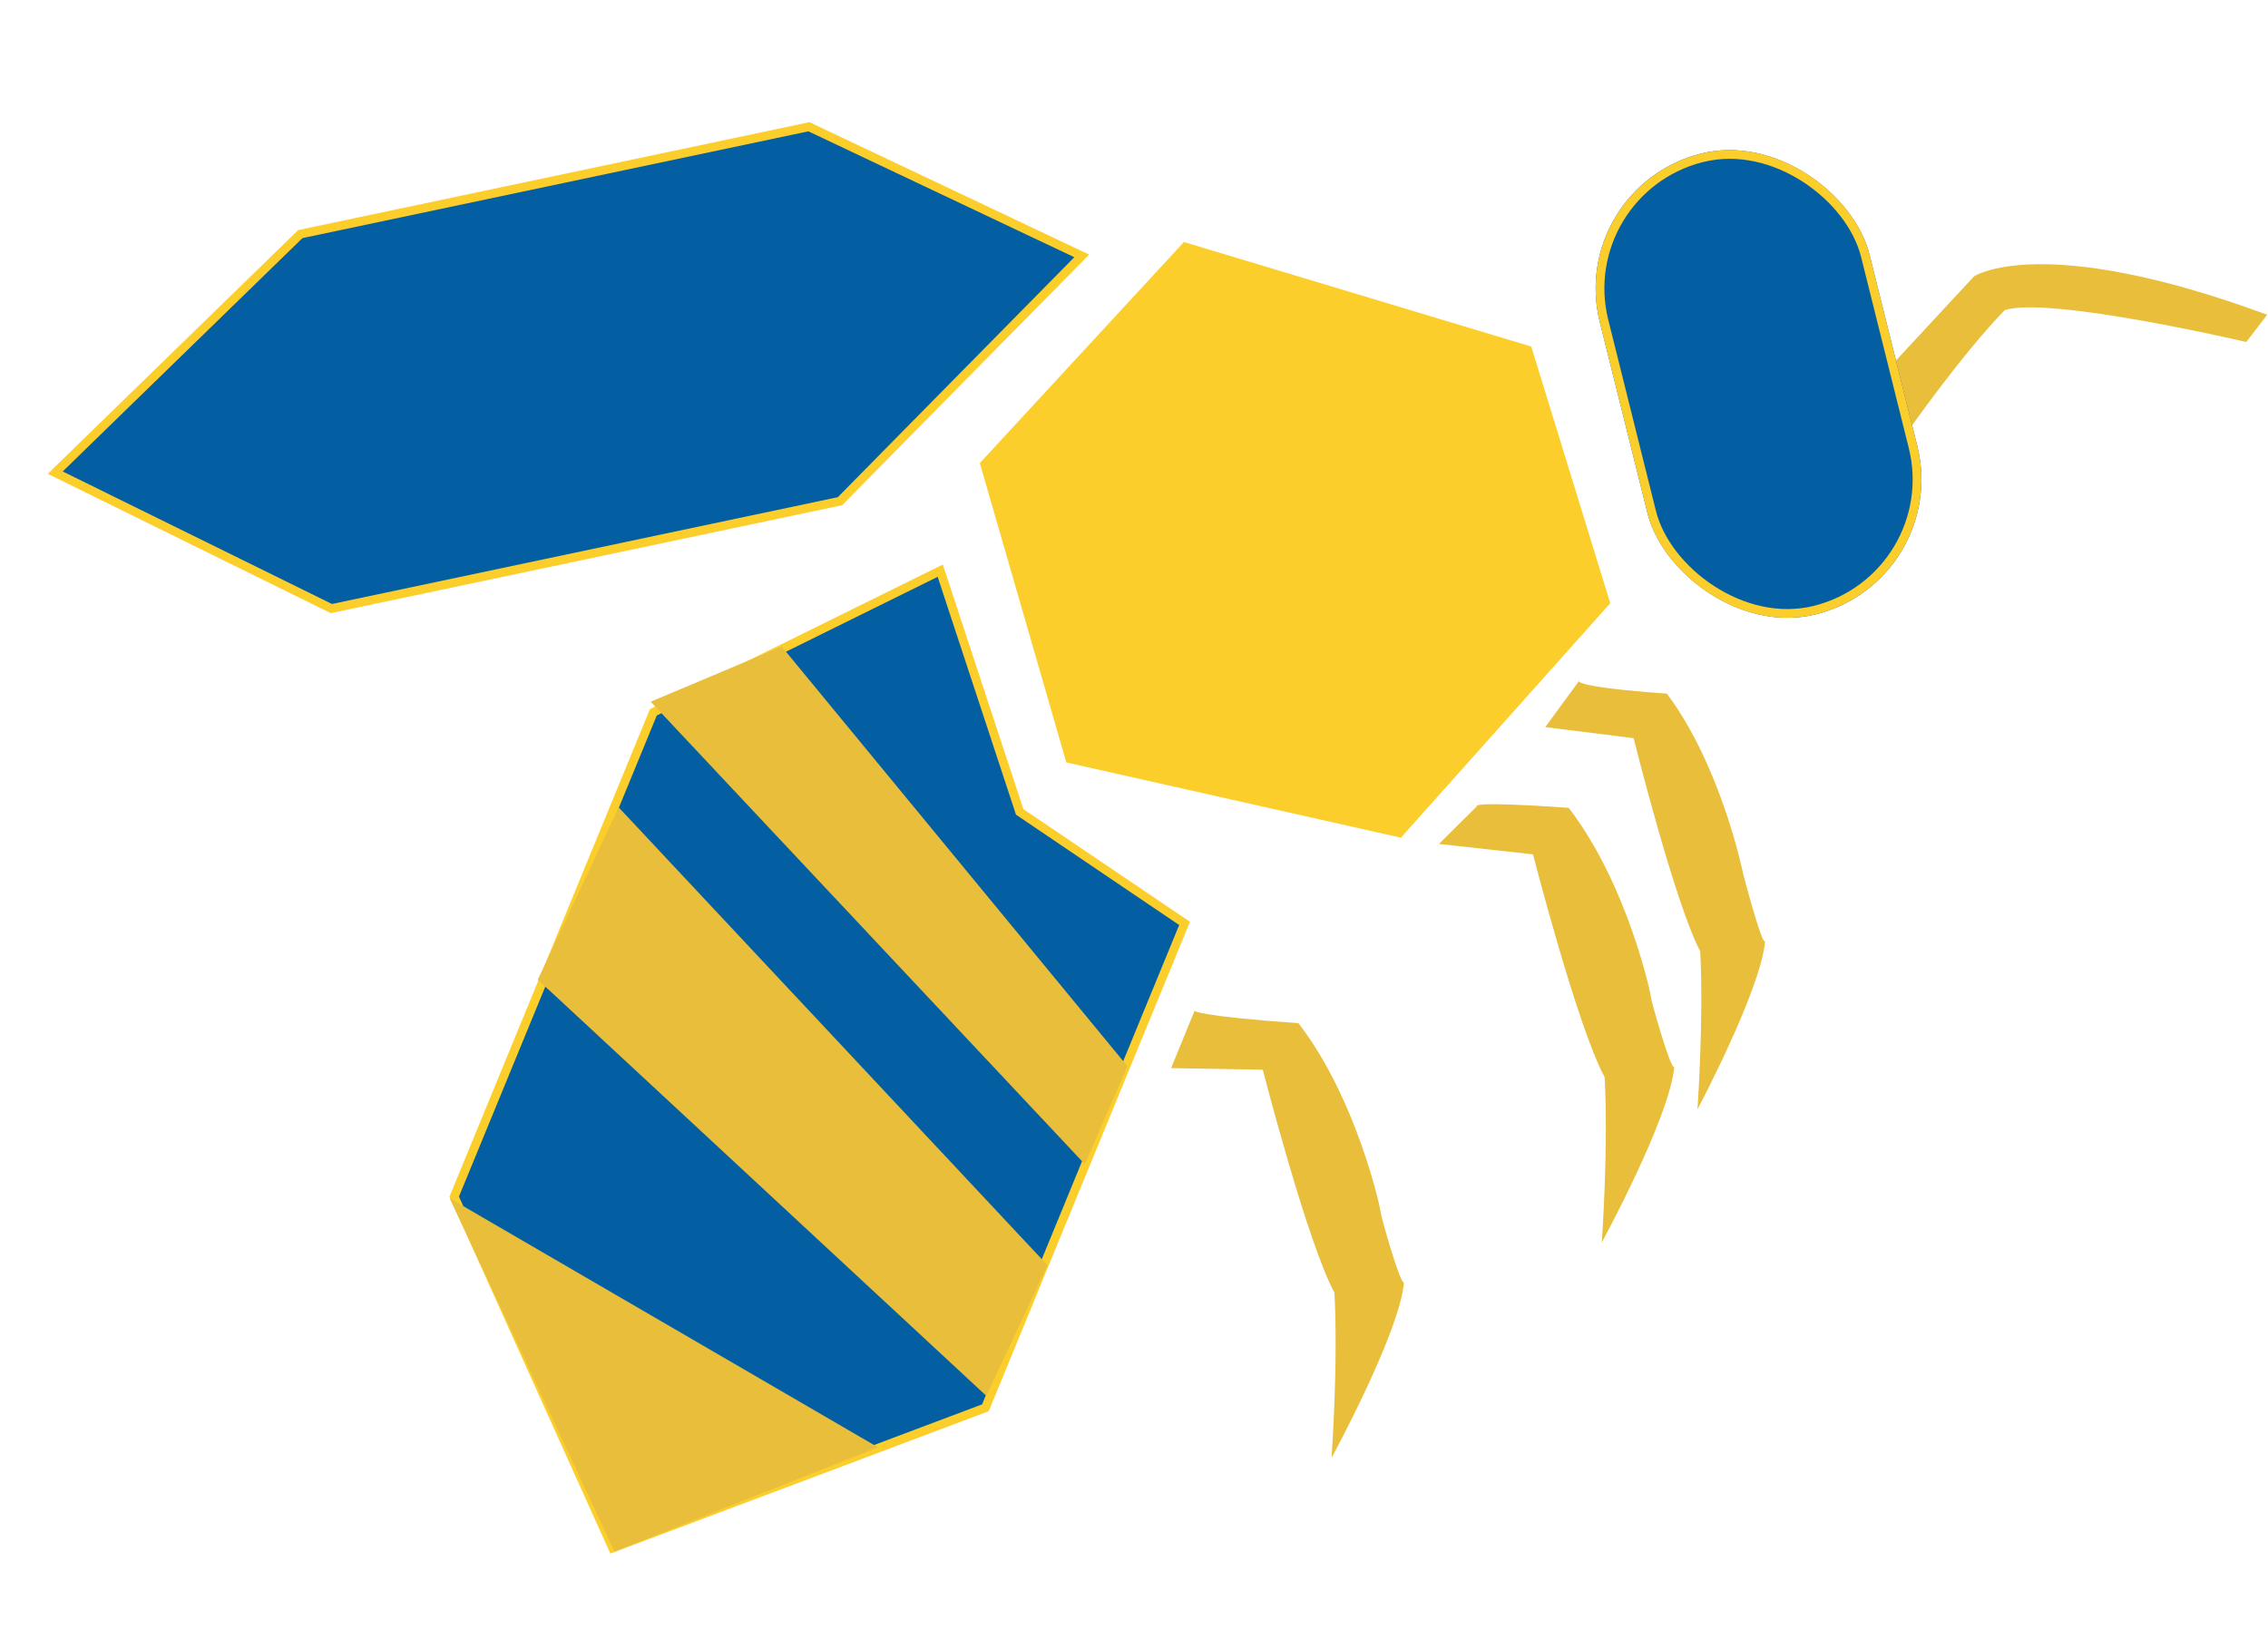 <svg xmlns="http://www.w3.org/2000/svg" width="778.213" height="565.802" viewBox="0 0 778.213 565.802">
  <g id="Group_111" data-name="Group 111" transform="translate(-308.493 -597.026) rotate(1)">
    <g id="Group_109" data-name="Group 109" transform="translate(323.754 587.814)">
      <path id="Path_20" data-name="Path 20" d="M615.292,624.484l-7,9.471s-68.441-14.734-83.07-9.471c-13.957,14.78-31.742,41.023-31.742,41.023l-7.255-20.894,28.253-31.541S537.154,597.209,615.292,624.484Z" transform="translate(159.521 -526.323)" fill="#e8be3b"/>
      <g id="Rectangle_44" data-name="Rectangle 44" transform="matrix(0.966, -0.259, 0.259, 0.966, 533.539, 58.594)" fill="#045fa2" stroke="#fcce2c" stroke-width="3">
        <rect width="95.39" height="162.957" rx="47.695" stroke="none"/>
        <rect x="1.5" y="1.5" width="92.39" height="159.957" rx="46.195" fill="none"/>
      </g>
      <path id="Path_12" data-name="Path 12" d="M125.514,282.642,54.426,357.977,21.785,295.045,0,253.074,18.883,75.7,92.533,0,144.4,105.283Z" transform="translate(47.011 253.076) rotate(-109)" fill="#045fa2" stroke="#fcce2c" stroke-width="3"/>
      <path id="Path_12-2" data-name="Path 12" d="M193.933,282.642l-84.985,69.517-45.19-74.53L0,253.074,29.176,75.7,142.973,0l80.136,105.283Z" transform="matrix(-0.978, -0.208, 0.208, -0.978, 354.406, 561)" fill="#045fa2" stroke="#fcce2c" stroke-width="3"/>
      <path id="Path_12-3" data-name="Path 12" d="M191.466,158.714l-90.754,55.058L0,156.375l1.64-105.2L89.261,0,191.3,68.189Z" transform="matrix(0.951, -0.309, 0.309, 0.951, 318.349, 108.965)" fill="#fcce2c" stroke="#fcce2c" stroke-width="3"/>
      <path id="Path_21" data-name="Path 21" d="M-.254,13.111,44.367-6.607,165.493,135.344,151.442,169.19Z" transform="translate(222.8 227.512)" fill="#e8be3b"/>
      <path id="Path_22" data-name="Path 22" d="M1.419,53.159,28.149-6.475,178.008,148.088l-20.226,45.151L7.816,58.836Z" transform="translate(184.057 283.547)" fill="#e8be3b"/>
      <path id="Path_26" data-name="Path 26" d="M8.145-6.475l148.45,82.9L66.8,113.766Z" transform="translate(148.417 418.682)" fill="#e8be3b"/>
    </g>
    <path id="Path_23" data-name="Path 23" d="M457,661.192l30.383,3.268s15.2,56.578,24.133,72.734c1.649,23.226,0,54.265,0,54.265S532.593,750,533.7,733.4c-1.1,1.283-7.832-22.708-7.832-22.708s-8.023-36.833-27.331-61.706c-32.07-1.744-30.207-3.82-30.207-3.82Z" transform="translate(396.349 170.599)" fill="#e8be3b"/>
    <path id="Path_24" data-name="Path 24" d="M457.005,659.907l32.314,3.009s16.322,59.155,25.915,76.046c1.771,24.284,0,56.737,0,56.737s22.633-43.344,23.817-60.7c-1.176,1.341-8.552-23.31-8.41-23.742s-8.615-38.509-29.349-64.514c-34.436-1.824-31.49,0-31.49,0Z" transform="translate(360.595 212.61)" fill="#e8be3b"/>
    <path id="Path_27" data-name="Path 27" d="M457.221,665.006h31.46s16.32,59.156,25.913,76.046c1.771,24.284,0,56.737,0,56.737s22.634-43.345,23.817-60.7c-1.176,1.341-8.552-23.31-8.409-23.742s-8.615-38.51-29.348-64.514c-34.436-1.825-35.743-3.6-35.743-3.6Z" transform="translate(269.82 286.036)" fill="#e8be3b"/>
  </g>
</svg>
